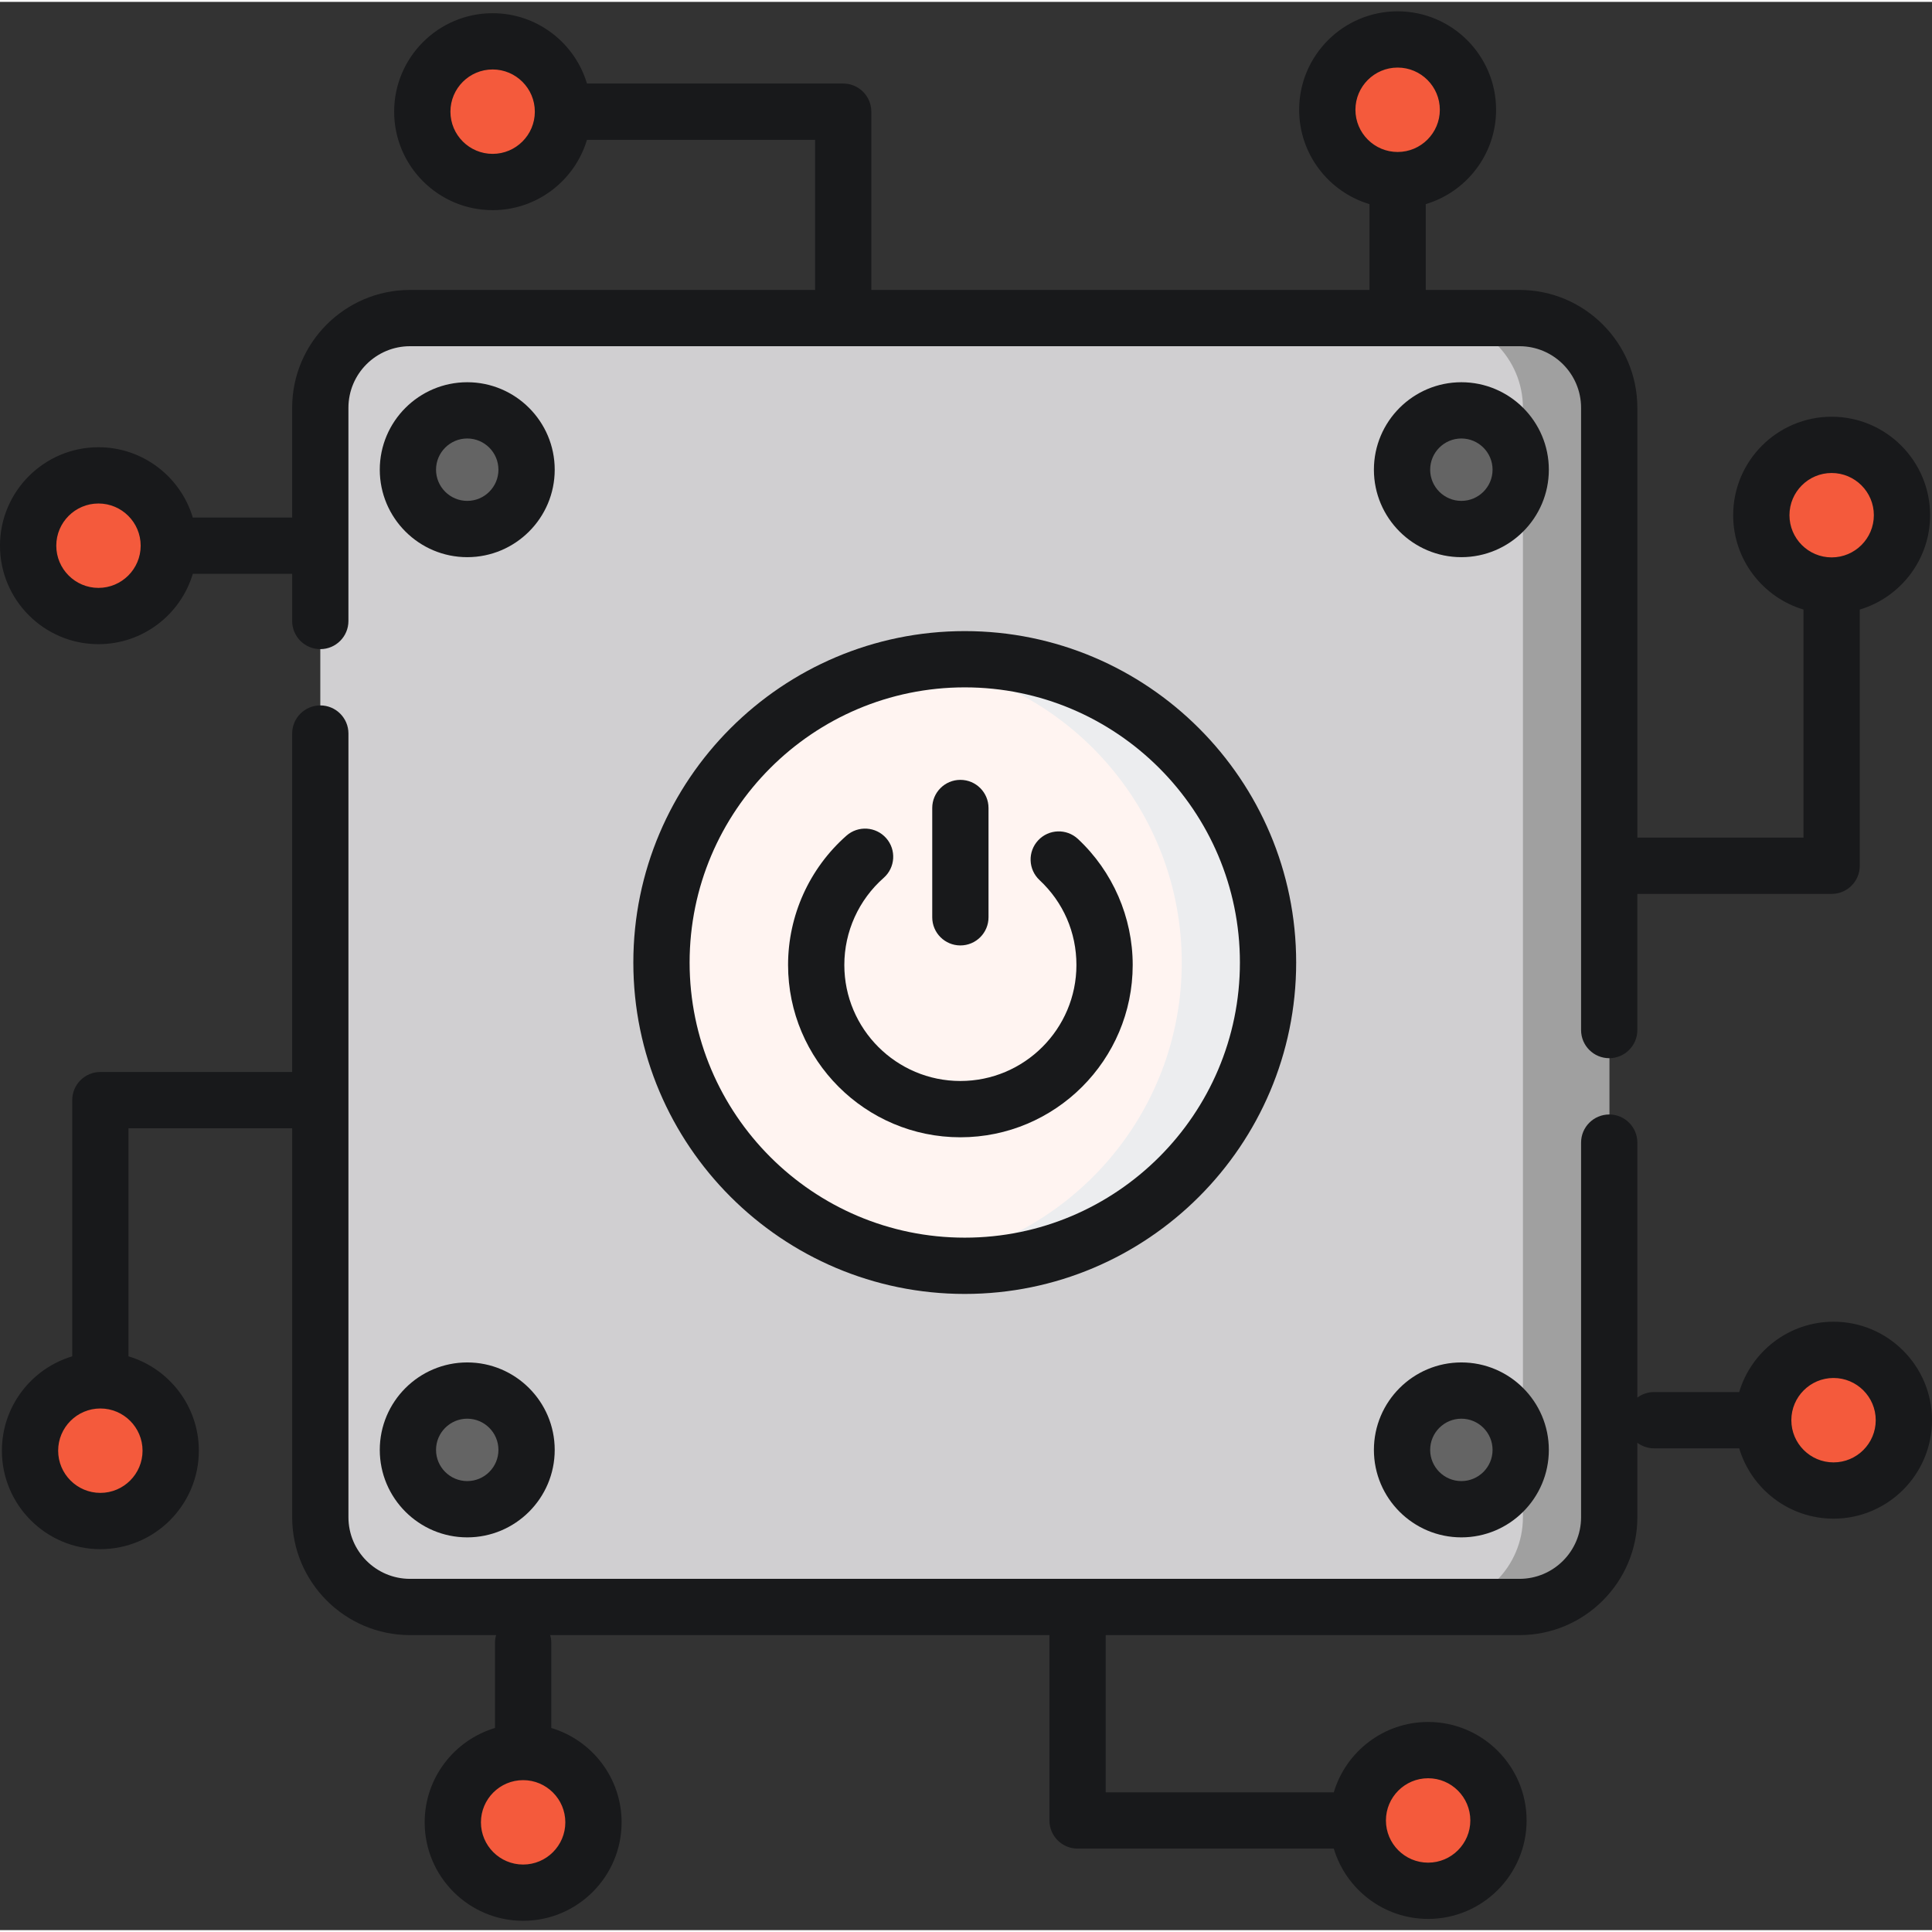 <svg height="511pt" viewBox="0 -2 511.997 511" width="511pt" xmlns="http://www.w3.org/2000/svg"><rect x="0" y="-2" width="511.997" height="511" fill="#333333" stroke="none"/><path d="m402.676 423.363h-294.016c-13.078 0-23.777-10.699-23.777-23.777v-294.016c0-13.078 10.699-23.781 23.777-23.781h294.016c13.082 0 23.781 10.703 23.781 23.781v294.016c0 13.078-10.699 23.777-23.781 23.777zm0 0" fill="#d0cfd1"/><path d="m402.676 81.789h-22.867c13.082 0 23.781 10.703 23.781 23.781v294.016c0 13.078-10.699 23.781-23.781 23.781h22.867c13.082 0 23.781-10.703 23.781-23.781v-294.016c0-13.078-10.699-23.781-23.781-23.781zm0 0" fill="#a0a0a0"/><path d="m336.043 252.578c0 44.387-35.984 80.371-80.375 80.371-44.387 0-80.371-35.984-80.371-80.371 0-44.391 35.984-80.375 80.371-80.375 44.391 0 80.375 35.984 80.375 80.375zm0 0" fill="#fff4f1"/><path d="m255.668 172.203c-3.883 0-7.695.293-11.434.824 38.973 5.555 68.941 39.047 68.941 79.551s-29.969 73.996-68.941 79.547c3.738.531 7.551.824 11.434.824 44.391 0 80.375-35.984 80.375-80.375 0-44.387-35.984-80.371-80.375-80.371zm0 0" fill="#ecedef"/><path d="m139.547 121.977c0 8.684-7.039 15.723-15.723 15.723-8.684 0-15.727-7.039-15.727-15.723 0-8.684 7.043-15.727 15.727-15.727 8.684 0 15.723 7.043 15.723 15.727zm0 0" fill="#646464"/><path d="m403 121.977c0 8.684-7.039 15.723-15.723 15.723s-15.727-7.039-15.727-15.723c0-8.684 7.043-15.727 15.727-15.727s15.723 7.043 15.723 15.727zm0 0" fill="#646464"/><path d="m139.547 381.738c0 8.684-7.039 15.723-15.723 15.723-8.684 0-15.727-7.039-15.727-15.723 0-8.684 7.043-15.723 15.727-15.723 8.684 0 15.723 7.039 15.723 15.723zm0 0" fill="#646464"/><path d="m403 381.738c0 8.684-7.039 15.723-15.723 15.723s-15.727-7.039-15.727-15.723c0-8.684 7.043-15.723 15.727-15.723s15.723 7.039 15.723 15.723zm0 0" fill="#646464"/><path d="m149.191 27.094c0 10.297-8.348 18.641-18.641 18.641s-18.637-8.344-18.637-18.641c0-10.293 8.344-18.637 18.637-18.637s18.641 8.344 18.641 18.637zm0 0" fill="#f45a3c"/><path d="m389.023 26.594c0 10.293-8.348 18.641-18.641 18.641-10.293 0-18.641-8.348-18.641-18.641s8.348-18.641 18.641-18.641c10.293 0 18.641 8.348 18.641 18.641zm0 0" fill="#f45a3c"/><path d="m504.043 134.031c0 10.297-8.344 18.641-18.641 18.641-10.293 0-18.637-8.344-18.637-18.641 0-10.293 8.344-18.637 18.637-18.637 10.297 0 18.641 8.344 18.641 18.637zm0 0" fill="#f45a3c"/><path d="m504.543 373.863c0 10.293-8.344 18.641-18.637 18.641-10.297 0-18.641-8.348-18.641-18.641s8.344-18.637 18.641-18.637c10.293 0 18.637 8.344 18.637 18.637zm0 0" fill="#f45a3c"/><path d="m397.105 479.938c0 10.293-8.344 18.637-18.641 18.637-10.293 0-18.637-8.344-18.637-18.637 0-10.297 8.344-18.641 18.637-18.641 10.297 0 18.641 8.344 18.641 18.641zm0 0" fill="#f45a3c"/><path d="m157.273 480.438c0 10.293-8.344 18.641-18.641 18.641-10.293 0-18.637-8.348-18.637-18.641s8.344-18.641 18.637-18.641c10.297 0 18.641 8.348 18.641 18.641zm0 0" fill="#f45a3c"/><path d="m45.234 381.945c0 10.297-8.344 18.641-18.637 18.641-10.297 0-18.641-8.344-18.641-18.641 0-10.293 8.344-18.637 18.641-18.637 10.293 0 18.637 8.344 18.637 18.637zm0 0" fill="#f45a3c"/><path d="m44.734 142.113c0 10.297-8.344 18.641-18.641 18.641-10.293 0-18.637-8.344-18.637-18.641 0-10.293 8.344-18.637 18.637-18.637 10.297 0 18.641 8.344 18.641 18.637zm0 0" fill="#f45a3c"/><g fill="#18191b"><path d="m167.84 252.578c0 48.43 39.402 87.828 87.828 87.828 48.43 0 87.828-39.398 87.828-87.828s-39.398-87.828-87.828-87.828c-48.426 0-87.828 39.398-87.828 87.828zm160.746 0c0 40.203-32.711 72.914-72.918 72.914s-72.914-32.711-72.914-72.914c0-40.207 32.707-72.918 72.914-72.918s72.918 32.711 72.918 72.918zm0 0"/><path d="m123.824 98.797c-12.781 0-23.18 10.398-23.18 23.18s10.398 23.18 23.18 23.18c12.777 0 23.18-10.398 23.18-23.18s-10.402-23.18-23.18-23.18zm0 31.445c-4.559 0-8.27-3.707-8.27-8.266 0-4.559 3.711-8.27 8.27-8.27 4.555 0 8.266 3.711 8.266 8.27 0 4.559-3.711 8.266-8.266 8.266zm0 0"/><path d="m387.277 98.797c-12.781 0-23.18 10.398-23.18 23.18s10.398 23.18 23.18 23.18c12.777 0 23.18-10.398 23.18-23.18s-10.402-23.18-23.18-23.18zm0 31.445c-4.559 0-8.27-3.707-8.27-8.266 0-4.559 3.711-8.27 8.27-8.27 4.555 0 8.266 3.711 8.266 8.27 0 4.559-3.707 8.266-8.266 8.266zm0 0"/><path d="m123.824 358.559c-12.781 0-23.18 10.398-23.18 23.18s10.398 23.18 23.18 23.18c12.777 0 23.18-10.398 23.18-23.18s-10.402-23.18-23.18-23.18zm0 31.445c-4.559 0-8.27-3.707-8.27-8.266 0-4.559 3.711-8.27 8.27-8.27 4.555 0 8.266 3.711 8.266 8.27 0 4.559-3.711 8.266-8.266 8.266zm0 0"/><path d="m387.277 358.559c-12.781 0-23.18 10.398-23.18 23.18s10.398 23.18 23.18 23.18c12.777 0 23.18-10.398 23.18-23.18s-10.402-23.18-23.18-23.18zm0 31.445c-4.559 0-8.27-3.707-8.27-8.266 0-4.559 3.711-8.27 8.27-8.27 4.555 0 8.266 3.711 8.266 8.27 0 4.559-3.707 8.266-8.266 8.266zm0 0"/><path d="m285.262 253.223c0 16.957-13.797 30.75-30.754 30.75-16.957 0-30.754-13.793-30.754-30.75 0-8.828 3.801-17.238 10.43-23.082 3.09-2.723 3.387-7.434.664-10.523-2.727-3.09-7.438-3.387-10.523-.664-9.84 8.672-15.48 21.164-15.48 34.27 0 25.18 20.484 45.668 45.664 45.668 25.184 0 45.668-20.488 45.668-45.668 0-12.613-5.289-24.781-14.512-33.391-3.012-2.809-7.73-2.648-10.539.363-2.812 3.012-2.648 7.727.363 10.539 6.301 5.883 9.773 13.867 9.773 22.488zm0 0"/><path d="m247.051 211.629v28.965c0 4.121 3.34 7.457 7.457 7.457 4.117 0 7.457-3.336 7.457-7.457v-28.965c0-4.117-3.34-7.457-7.457-7.457-4.117 0-7.457 3.34-7.457 7.457zm0 0"/><path d="m485.902 347.77c-11.797 0-21.785 7.871-25.004 18.637h-22.562c-1.66 0-3.184.551-4.422 1.465v-67.57c0-4.117-3.34-7.453-7.457-7.453-4.117 0-7.457 3.336-7.457 7.453v99.285c0 9-7.32 16.324-16.324 16.324h-294.016c-9 0-16.32-7.324-16.32-16.324v-207.691c0-4.117-3.34-7.453-7.457-7.453-4.117 0-7.457 3.336-7.457 7.453v89.691h-50.828c-4.121 0-7.457 3.34-7.457 7.457v67.898c-10.766 3.219-18.641 13.207-18.641 25.004 0 14.391 11.707 26.098 26.098 26.098 14.387 0 26.094-11.707 26.094-26.098 0-11.797-7.871-21.785-18.641-25.004v-60.441h43.375v103.086c0 17.223 14.012 31.234 31.234 31.234h22.809c-.188.652-.293 1.336-.293 2.051v22.562c-10.766 3.219-18.637 13.207-18.637 25.004 0 14.391 11.707 26.094 26.094 26.094 14.391 0 26.094-11.707 26.094-26.094 0-11.797-7.871-21.789-18.637-25.004v-22.562c0-.715-.105-1.398-.293-2.051h132.309v49.117c0 4.117 3.336 7.457 7.453 7.457h67.902c3.215 10.766 13.203 18.637 25.004 18.637 14.387 0 26.094-11.707 26.094-26.094 0-14.391-11.707-26.098-26.094-26.098-11.801 0-21.789 7.875-25.004 18.641h-60.445v-41.66h109.66c17.223 0 31.234-14.012 31.234-31.234v-19.73c1.238.918 2.766 1.465 4.422 1.465h22.566c3.215 10.766 13.203 18.641 25.004 18.641 14.387 0 26.094-11.707 26.094-26.098 0-14.387-11.703-26.094-26.094-26.094zm-448.125 34.176c0 6.168-5.016 11.184-11.18 11.184-6.168 0-11.184-5.016-11.184-11.184 0-6.164 5.016-11.184 11.184-11.184 6.164 0 11.18 5.02 11.18 11.184zm112.039 98.492c0 6.168-5.016 11.184-11.184 11.184-6.164 0-11.18-5.016-11.18-11.184 0-6.164 5.016-11.184 11.18-11.184 6.168 0 11.184 5.02 11.184 11.184zm228.648-11.684c6.168 0 11.184 5.016 11.184 11.184 0 6.164-5.016 11.184-11.184 11.184-6.164 0-11.18-5.02-11.18-11.184 0-6.168 5.016-11.184 11.18-11.184zm107.438-83.707c-6.164 0-11.18-5.012-11.18-11.176 0-.004 0-.004 0-.008v-.004c0-6.164 5.016-11.18 11.18-11.18 6.168 0 11.184 5.02 11.184 11.184 0 6.168-5.016 11.184-11.184 11.184zm0 0"/><path d="m26.094 168.211c11.801 0 21.789-7.871 25.004-18.641h26.328v12.5c0 4.117 3.336 7.457 7.457 7.457 4.117 0 7.453-3.34 7.453-7.457v-56.5c0-9 7.324-16.32 16.324-16.32h294.016c9 0 16.324 7.32 16.324 16.32v164.91c0 4.117 3.336 7.453 7.457 7.453 4.117 0 7.453-3.336 7.453-7.453v-36.086h51.492c4.117 0 7.457-3.34 7.457-7.457v-67.898c10.766-3.219 18.637-13.207 18.637-25.004 0-14.391-11.703-26.098-26.094-26.098s-26.094 11.707-26.094 26.098c0 11.797 7.871 21.785 18.637 25.004v60.441h-44.031v-113.91c0-17.223-14.016-31.234-31.238-31.234h-24.844c0-.059.008-.117.008-.176v-22.562c10.766-3.215 18.641-13.207 18.641-25.004 0-14.391-11.707-26.094-26.098-26.094-14.387 0-26.094 11.703-26.094 26.094 0 11.797 7.871 21.789 18.637 25.004v22.562c0 .059.008.117.012.176h-132.027v-47.242c0-4.117-3.336-7.457-7.457-7.457h-67.898c-3.215-10.766-13.203-18.637-25.004-18.637-14.391 0-26.094 11.707-26.094 26.094 0 14.391 11.703 26.098 26.094 26.098 11.801 0 21.789-7.875 25.004-18.641h60.445v39.785h-107.34c-17.223 0-31.234 14.012-31.234 31.234v29.09h-26.328c-3.215-10.77-13.203-18.641-25.004-18.641-14.387 0-26.094 11.707-26.094 26.094 0 14.391 11.707 26.098 26.094 26.098zm448.129-34.18c0-6.164 5.016-11.18 11.18-11.18 6.168 0 11.184 5.016 11.184 11.18 0 6.168-5.016 11.184-11.184 11.184-6.164 0-11.18-5.016-11.18-11.184zm-115.023-107.438c0-6.168 5.02-11.184 11.184-11.184 6.168 0 11.184 5.016 11.184 11.184 0 6.164-5.016 11.184-11.184 11.184-6.164 0-11.184-5.02-11.184-11.184zm-228.648 11.684c-6.164 0-11.184-5.016-11.184-11.184 0-6.164 5.02-11.184 11.184-11.184 6.168 0 11.184 5.02 11.184 11.184 0 6.168-5.016 11.184-11.184 11.184zm-104.457 92.656c6.168 0 11.184 5.016 11.184 11.18 0 6.168-5.016 11.184-11.184 11.184-6.164 0-11.18-5.016-11.18-11.184 0-6.164 5.016-11.18 11.18-11.18zm0 0"/></g></svg>